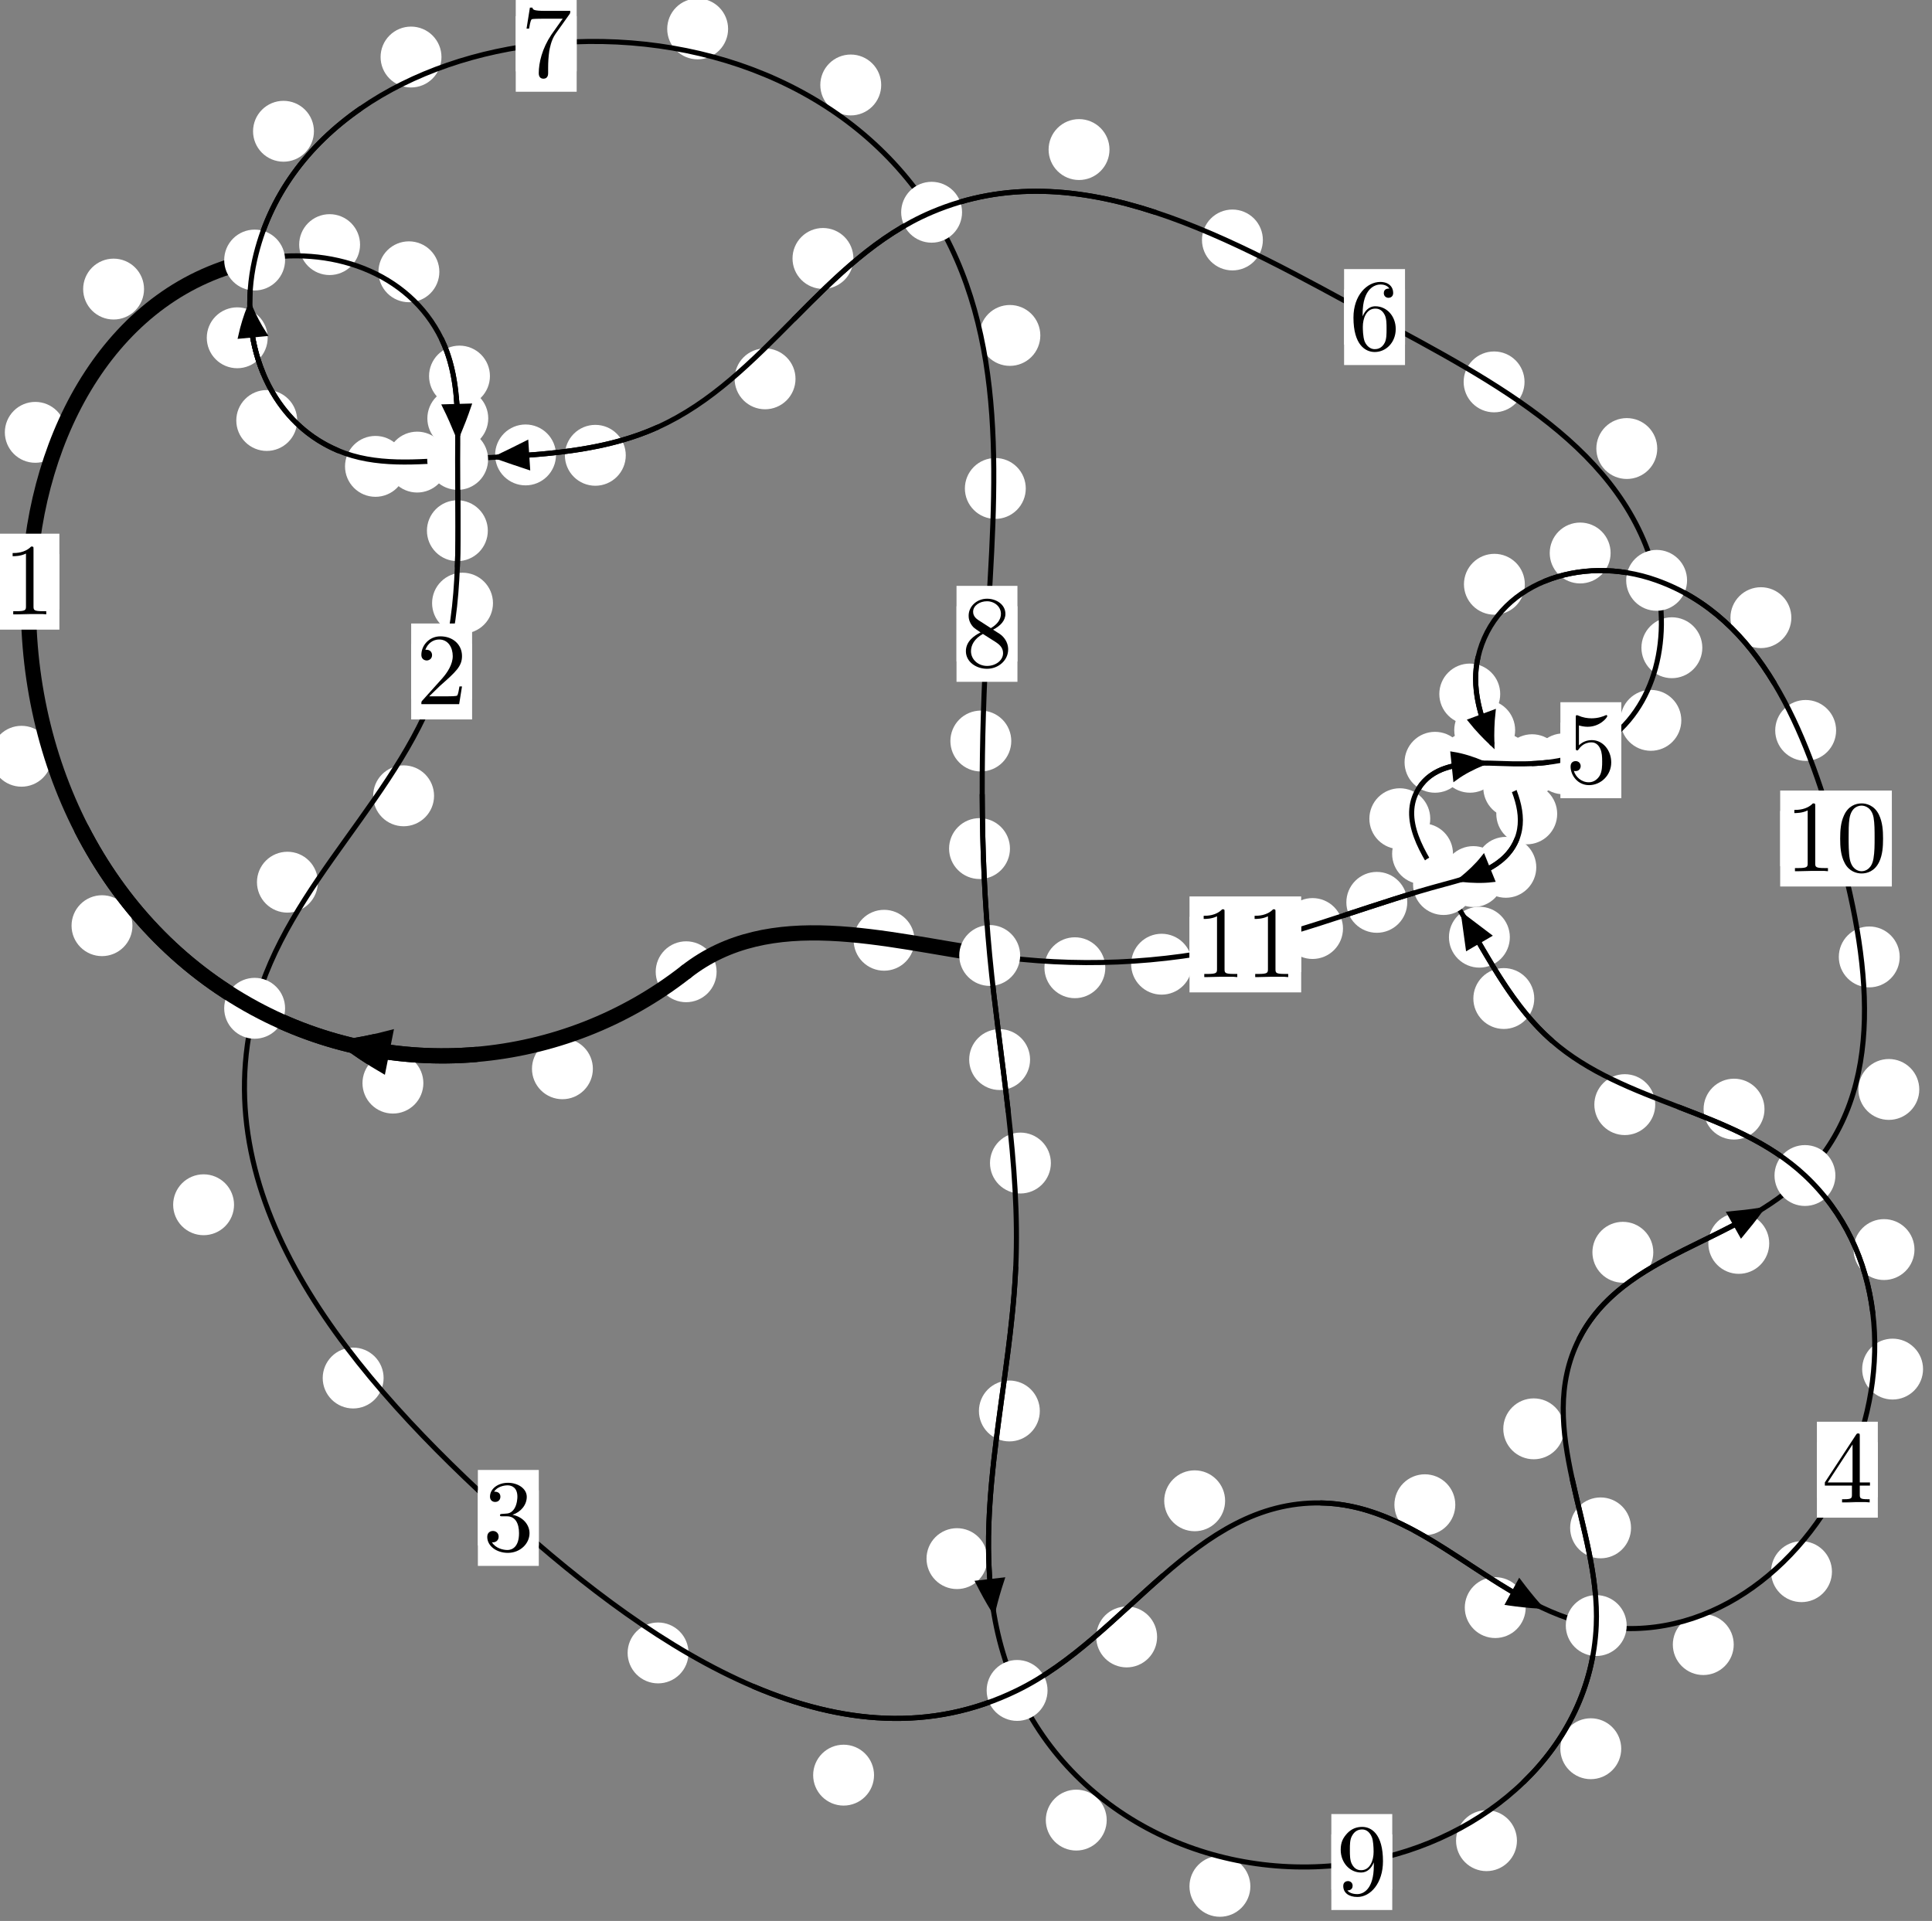 <?xml version="1.0"?>
<!-- Created by MetaPost 1.999 on 2021.07.06:0008 -->
<svg version="1.1" xmlns="http://www.w3.org/2000/svg" xmlns:xlink="http://www.w3.org/1999/xlink" width="189.677" height="188.612" viewBox="0 0 189.677 188.612">
<rect x="0" y="0" width="189.677" height="188.612" fill="#808080" stroke="none"/>
<!-- Original BoundingBox: -25.878357 -89.199615 163.798218 99.412567 -->
  <defs>
    <g transform="scale(0.01,0.01)" id="GLYPHcmr10_48">
      <path style="fill-rule: evenodd;" d="M460 -320C460 -400,455 -480,420 -554C374 -650,292 -666,250 -666C190 -666,117 -640,76 -547C44 -478,39 -400,39 -320C39 -245,43 -155,84 -79C127 2,200 22,249 22C303 22,379 1,423 -94C455 -163,460 -241,460 -320M249 -0C210 -0,151 -25,133 -121C122 -181,122 -273,122 -332C122 -396,122 -462,130 -516C149 -635,224 -644,249 -644C282 -644,348 -626,367 -527C377 -471,377 -395,377 -332C377 -257,377 -189,366 -125C351 -30,294 -0,249 -0"></path>
    </g>
    <g transform="scale(0.01,0.01)" id="GLYPHcmr10_49">
      <path style="fill-rule: evenodd;" d="M294 -640C294 -664,294 -666,271 -666C209 -602,121 -602,89 -602L89 -571C109 -571,168 -571,220 -597L220 -79C220 -43,217 -31,127 -31L95 -31L95 -0L257 -0L130 -3L217 -3L257 -3L297 -3L384 -3L419 -0L419 -31L387 -31C297 -31,294 -42,294 -79"></path>
    </g>
    <g transform="scale(0.01,0.01)" id="GLYPHcmr10_50">
      <path style="fill-rule: evenodd;" d="M127 -77L233 -180C389 -318,449 -372,449 -472C449 -586,359 -666,237 -666C124 -666,50 -574,50 -485C50 -429,100 -429,103 -429C120 -429,155 -441,155 -482C155 -508,137 -534,102 -534C94 -534,92 -534,89 -533C112 -598,166 -635,224 -635C315 -635,358 -554,358 -472C358 -392,308 -313,253 -251L61 -37C50 -26,50 -24,50 -0L421 -0L449 -174L424 -174C419 -144,412 -100,402 -85C395 -77,329 -77,307 -77"></path>
    </g>
    <g transform="scale(0.01,0.01)" id="GLYPHcmr10_51">
      <path style="fill-rule: evenodd;" d="M290 -352C372 -379,430 -449,430 -528C430 -610,342 -666,246 -666C145 -666,69 -606,69 -530C69 -497,91 -478,120 -478C151 -478,171 -500,171 -529C171 -579,124 -579,109 -579C140 -628,206 -641,242 -641C283 -641,338 -619,338 -529C338 -517,336 -459,310 -415C280 -367,246 -364,221 -363C213 -362,189 -360,182 -360C174 -359,167 -358,167 -348C167 -337,174 -337,191 -337L235 -337C317 -337,354 -269,354 -171C354 -35,285 -6,241 -6C198 -6,123 -23,88 -82C123 -77,154 -99,154 -137C154 -173,127 -193,98 -193C74 -193,42 -179,42 -135C42 -44,135 22,244 22C366 22,457 -69,457 -171C457 -253,394 -331,290 -352"></path>
    </g>
    <g transform="scale(0.01,0.01)" id="GLYPHcmr10_52">
      <path style="fill-rule: evenodd;" d="M294 -165L294 -78C294 -42,292 -31,218 -31L197 -31L197 -0L332 -0L238 -3L290 -3L332 -3L374 -3L427 -3L468 -0L468 -31L447 -31C373 -31,371 -42,371 -78L371 -165L471 -165L471 -196L371 -196L371 -651C371 -671,371 -677,355 -677C346 -677,343 -677,335 -665L28 -196L28 -165M300 -196L56 -196L300 -569"></path>
    </g>
    <g transform="scale(0.01,0.01)" id="GLYPHcmr10_53">
      <path style="fill-rule: evenodd;" d="M449 -201C449 -320,367 -420,259 -420C211 -420,168 -404,132 -369L132 -564C152 -558,185 -551,217 -551C340 -551,410 -642,410 -655C410 -661,407 -666,400 -666C399 -666,397 -666,392 -663C372 -654,323 -634,256 -634C216 -634,170 -641,123 -662C115 -665,113 -665,111 -665C101 -665,101 -657,101 -641L101 -345C101 -327,101 -319,115 -319C122 -319,124 -322,128 -328C139 -344,176 -398,257 -398C309 -398,334 -352,342 -334C358 -297,360 -258,360 -208C360 -173,360 -113,336 -71C312 -32,275 -6,229 -6C156 -6,99 -59,82 -118C85 -117,88 -116,99 -116C132 -116,149 -141,149 -165C149 -189,132 -214,99 -214C85 -214,50 -207,50 -161C50 -75,119 22,231 22C347 22,449 -74,449 -201"></path>
    </g>
    <g transform="scale(0.01,0.01)" id="GLYPHcmr10_54">
      <path style="fill-rule: evenodd;" d="M132 -328L132 -352C132 -605,256 -641,307 -641C331 -641,373 -635,395 -601C380 -601,340 -601,340 -556C340 -525,364 -510,386 -510C402 -510,432 -519,432 -558C432 -618,388 -666,305 -666C177 -666,42 -537,42 -316C42 -49,158 22,251 22C362 22,457 -72,457 -204C457 -331,368 -427,257 -427C189 -427,152 -376,132 -328M251 -6C188 -6,158 -66,152 -81C134 -128,134 -208,134 -226C134 -304,166 -404,256 -404C272 -404,318 -404,349 -342C367 -305,367 -254,367 -205C367 -157,367 -107,350 -71C320 -11,274 -6,251 -6"></path>
    </g>
    <g transform="scale(0.01,0.01)" id="GLYPHcmr10_55">
      <path style="fill-rule: evenodd;" d="M476 -609C485 -621,485 -623,485 -644L242 -644C120 -644,118 -657,114 -676L89 -676L56 -470L81 -470C84 -486,93 -549,106 -561C113 -567,191 -567,204 -567L411 -567C400 -551,321 -442,299 -409C209 -274,176 -135,176 -33C176 -23,176 22,222 22C268 22,268 -23,268 -33L268 -84C268 -139,271 -194,279 -248C283 -271,297 -357,341 -419"></path>
    </g>
    <g transform="scale(0.01,0.01)" id="GLYPHcmr10_56">
      <path style="fill-rule: evenodd;" d="M163 -457C117 -487,113 -521,113 -538C113 -599,178 -641,249 -641C322 -641,386 -589,386 -517C386 -460,347 -412,287 -377M309 -362C381 -399,430 -451,430 -517C430 -609,341 -666,250 -666C150 -666,69 -592,69 -499C69 -481,71 -436,113 -389C124 -377,161 -352,186 -335C128 -306,42 -250,42 -151C42 -45,144 22,249 22C362 22,457 -61,457 -168C457 -204,446 -249,408 -291C389 -312,373 -322,309 -362M209 -320L332 -242C360 -223,407 -193,407 -132C407 -58,332 -6,250 -6C164 -6,92 -68,92 -151C92 -209,124 -273,209 -320"></path>
    </g>
    <g transform="scale(0.01,0.01)" id="GLYPHcmr10_57">
      <path style="fill-rule: evenodd;" d="M367 -318L367 -286C367 -52,263 -6,205 -6C188 -6,134 -8,107 -42C151 -42,159 -71,159 -88C159 -119,135 -134,113 -134C97 -134,67 -125,67 -86C67 -19,121 22,206 22C335 22,457 -114,457 -329C457 -598,342 -666,253 -666C198 -666,149 -648,106 -603C65 -558,42 -516,42 -441C42 -316,130 -218,242 -218C303 -218,344 -260,367 -318M243 -241C227 -241,181 -241,150 -304C132 -341,132 -391,132 -440C132 -494,132 -541,153 -578C180 -628,218 -641,253 -641C299 -641,332 -607,349 -562C361 -530,365 -467,365 -421C365 -338,331 -241,243 -241"></path>
    </g>
  </defs>
  <path d="M58.206 104.939C58.206 104.146,57.891 103.386,57.33 102.825C56.77 102.265,56.01 101.95,55.217 101.95C54.424 101.95,53.664 102.265,53.104 102.825C52.543 103.386,52.228 104.146,52.228 104.939C52.228 105.731,52.543 106.491,53.104 107.052C53.664 107.612,54.424 107.927,55.217 107.927C56.01 107.927,56.77 107.612,57.33 107.052C57.891 106.491,58.206 105.731,58.206 104.939Z" style="fill: rgb(100%,100%,100%);stroke: none;"></path>
  <path d="M70.353 95.413C70.353 94.62,70.038 93.86,69.477 93.3C68.917 92.739,68.156 92.424,67.364 92.424C66.571 92.424,65.811 92.739,65.25 93.3C64.69 93.86,64.375 94.62,64.375 95.413C64.375 96.206,64.69 96.966,65.25 97.526C65.811 98.087,66.571 98.402,67.364 98.402C68.156 98.402,68.917 98.087,69.477 97.526C70.038 96.966,70.353 96.206,70.353 95.413Z" style="fill: rgb(100%,100%,100%);stroke: none;"></path>
  <path d="M13.003 90.889C13.003 90.096,12.688 89.336,12.127 88.776C11.567 88.215,10.807 87.9,10.014 87.9C9.221 87.9,8.461 88.215,7.901 88.776C7.34 89.336,7.025 90.096,7.025 90.889C7.025 91.682,7.34 92.442,7.901 93.002C8.461 93.563,9.221 93.878,10.014 93.878C10.807 93.878,11.567 93.563,12.127 93.002C12.688 92.442,13.003 91.682,13.003 90.889Z" style="fill: rgb(100%,100%,100%);stroke: none;"></path>
  <path d="M41.564 106.348C41.564 105.555,41.249 104.795,40.689 104.234C40.128 103.674,39.368 103.359,38.576 103.359C37.783 103.359,37.023 103.674,36.462 104.234C35.902 104.795,35.587 105.555,35.587 106.348C35.587 107.14,35.902 107.9,36.462 108.461C37.023 109.021,37.783 109.336,38.576 109.336C39.368 109.336,40.128 109.021,40.689 108.461C41.249 107.9,41.564 107.14,41.564 106.348Z" style="fill: rgb(100%,100%,100%);stroke: none;"></path>
  <path d="M6.454 42.449C6.454 41.657,6.139 40.897,5.578 40.336C5.018 39.776,4.258 39.461,3.465 39.461C2.672 39.461,1.912 39.776,1.352 40.336C0.791 40.897,0.476 41.657,0.476 42.449C0.476 43.242,0.791 44.002,1.352 44.563C1.912 45.123,2.672 45.438,3.465 45.438C4.258 45.438,5.018 45.123,5.578 44.563C6.139 44.002,6.454 43.242,6.454 42.449Z" style="fill: rgb(100%,100%,100%);stroke: none;"></path>
  <path d="M5.099 74.254C5.099 73.461,4.784 72.701,4.224 72.14C3.663 71.58,2.903 71.265,2.11 71.265C1.318 71.265,0.558 71.58,-0.003 72.14C-0.563 72.701,-0.878 73.461,-0.878 74.254C-0.878 75.046,-0.563 75.806,-0.003 76.367C0.558 76.927,1.318 77.242,2.11 77.242C2.903 77.242,3.663 76.927,4.224 76.367C4.784 75.806,5.099 75.046,5.099 74.254Z" style="fill: rgb(100%,100%,100%);stroke: none;"></path>
  <path d="M35.349 24.018C35.349 23.225,35.034 22.465,34.474 21.904C33.913 21.344,33.153 21.029,32.36 21.029C31.568 21.029,30.808 21.344,30.247 21.904C29.687 22.465,29.372 23.225,29.372 24.018C29.372 24.81,29.687 25.57,30.247 26.131C30.808 26.691,31.568 27.006,32.36 27.006C33.153 27.006,33.913 26.691,34.474 26.131C35.034 25.57,35.349 24.81,35.349 24.018Z" style="fill: rgb(100%,100%,100%);stroke: none;"></path>
  <path d="M14.141 28.383C14.141 27.591,13.827 26.831,13.266 26.27C12.706 25.71,11.945 25.395,11.153 25.395C10.36 25.395,9.6 25.71,9.039 26.27C8.479 26.831,8.164 27.591,8.164 28.383C8.164 29.176,8.479 29.936,9.039 30.497C9.6 31.057,10.36 31.372,11.153 31.372C11.945 31.372,12.706 31.057,13.266 30.497C13.827 29.936,14.141 29.176,14.141 28.383Z" style="fill: rgb(100%,100%,100%);stroke: none;"></path>
  <path d="M48.1 36.924C48.1 36.132,47.785 35.372,47.225 34.811C46.664 34.251,45.904 33.936,45.112 33.936C44.319 33.936,43.559 34.251,42.998 34.811C42.438 35.372,42.123 36.132,42.123 36.924C42.123 37.717,42.438 38.477,42.998 39.038C43.559 39.598,44.319 39.913,45.112 39.913C45.904 39.913,46.664 39.598,47.225 39.038C47.785 38.477,48.1 37.717,48.1 36.924Z" style="fill: rgb(100%,100%,100%);stroke: none;"></path>
  <path d="M43.134 26.685C43.134 25.893,42.819 25.133,42.258 24.572C41.698 24.012,40.938 23.697,40.145 23.697C39.352 23.697,38.592 24.012,38.032 24.572C37.471 25.133,37.156 25.893,37.156 26.685C37.156 27.478,37.471 28.238,38.032 28.799C38.592 29.359,39.352 29.674,40.145 29.674C40.938 29.674,41.698 29.359,42.258 28.799C42.819 28.238,43.134 27.478,43.134 26.685Z" style="fill: rgb(100%,100%,100%);stroke: none;"></path>
  <path d="M47.892 52.107C47.892 51.315,47.577 50.555,47.017 49.994C46.456 49.434,45.696 49.119,44.904 49.119C44.111 49.119,43.351 49.434,42.79 49.994C42.23 50.555,41.915 51.315,41.915 52.107C41.915 52.9,42.23 53.66,42.79 54.221C43.351 54.781,44.111 55.096,44.904 55.096C45.696 55.096,46.456 54.781,47.017 54.221C47.577 53.66,47.892 52.9,47.892 52.107Z" style="fill: rgb(100%,100%,100%);stroke: none;"></path>
  <path d="M47.934 41.079C47.934 40.286,47.619 39.526,47.059 38.965C46.499 38.405,45.738 38.09,44.946 38.09C44.153 38.09,43.393 38.405,42.832 38.965C42.272 39.526,41.957 40.286,41.957 41.079C41.957 41.871,42.272 42.631,42.832 43.192C43.393 43.752,44.153 44.067,44.946 44.067C45.738 44.067,46.499 43.752,47.059 43.192C47.619 42.631,47.934 41.871,47.934 41.079Z" style="fill: rgb(100%,100%,100%);stroke: none;"></path>
  <path d="M42.614 78.138C42.614 77.345,42.299 76.585,41.739 76.025C41.178 75.464,40.418 75.149,39.625 75.149C38.833 75.149,38.072 75.464,37.512 76.025C36.951 76.585,36.637 77.345,36.637 78.138C36.637 78.931,36.951 79.691,37.512 80.251C38.072 80.812,38.833 81.127,39.625 81.127C40.418 81.127,41.178 80.812,41.739 80.251C42.299 79.691,42.614 78.931,42.614 78.138Z" style="fill: rgb(100%,100%,100%);stroke: none;"></path>
  <path d="M48.399 59.22C48.399 58.427,48.084 57.667,47.523 57.107C46.963 56.546,46.203 56.231,45.41 56.231C44.617 56.231,43.857 56.546,43.297 57.107C42.736 57.667,42.421 58.427,42.421 59.22C42.421 60.013,42.736 60.773,43.297 61.333C43.857 61.894,44.617 62.209,45.41 62.209C46.203 62.209,46.963 61.894,47.523 61.333C48.084 60.773,48.399 60.013,48.399 59.22Z" style="fill: rgb(100%,100%,100%);stroke: none;"></path>
  <path d="M22.977 118.29C22.977 117.498,22.662 116.738,22.102 116.177C21.541 115.617,20.781 115.302,19.988 115.302C19.196 115.302,18.436 115.617,17.875 116.177C17.315 116.738,17 117.498,17 118.29C17 119.083,17.315 119.843,17.875 120.404C18.436 120.964,19.196 121.279,19.988 121.279C20.781 121.279,21.541 120.964,22.102 120.404C22.662 119.843,22.977 119.083,22.977 118.29Z" style="fill: rgb(100%,100%,100%);stroke: none;"></path>
  <path d="M31.206 86.618C31.206 85.826,30.891 85.065,30.33 84.505C29.77 83.944,29.009 83.63,28.217 83.63C27.424 83.63,26.664 83.944,26.103 84.505C25.543 85.065,25.228 85.826,25.228 86.618C25.228 87.411,25.543 88.171,26.103 88.732C26.664 89.292,27.424 89.607,28.217 89.607C29.009 89.607,29.77 89.292,30.33 88.732C30.891 88.171,31.206 87.411,31.206 86.618Z" style="fill: rgb(100%,100%,100%);stroke: none;"></path>
  <path d="M67.596 162.295C67.596 161.502,67.281 160.742,66.72 160.181C66.16 159.621,65.4 159.306,64.607 159.306C63.814 159.306,63.054 159.621,62.494 160.181C61.933 160.742,61.618 161.502,61.618 162.295C61.618 163.087,61.933 163.848,62.494 164.408C63.054 164.968,63.814 165.283,64.607 165.283C65.4 165.283,66.16 164.968,66.72 164.408C67.281 163.848,67.596 163.087,67.596 162.295Z" style="fill: rgb(100%,100%,100%);stroke: none;"></path>
  <path d="M37.661 135.302C37.661 134.51,37.346 133.75,36.785 133.189C36.225 132.629,35.465 132.314,34.672 132.314C33.879 132.314,33.119 132.629,32.559 133.189C31.998 133.75,31.683 134.51,31.683 135.302C31.683 136.095,31.998 136.855,32.559 137.416C33.119 137.976,33.879 138.291,34.672 138.291C35.465 138.291,36.225 137.976,36.785 137.416C37.346 136.855,37.661 136.095,37.661 135.302Z" style="fill: rgb(100%,100%,100%);stroke: none;"></path>
  <path d="M113.6 160.725C113.6 159.932,113.285 159.172,112.725 158.611C112.164 158.051,111.404 157.736,110.612 157.736C109.819 157.736,109.059 158.051,108.498 158.611C107.938 159.172,107.623 159.932,107.623 160.725C107.623 161.517,107.938 162.278,108.498 162.838C109.059 163.399,109.819 163.714,110.612 163.714C111.404 163.714,112.164 163.399,112.725 162.838C113.285 162.278,113.6 161.517,113.6 160.725Z" style="fill: rgb(100%,100%,100%);stroke: none;"></path>
  <path d="M85.81 174.294C85.81 173.501,85.495 172.741,84.935 172.181C84.374 171.62,83.614 171.305,82.822 171.305C82.029 171.305,81.269 171.62,80.708 172.181C80.148 172.741,79.833 173.501,79.833 174.294C79.833 175.087,80.148 175.847,80.708 176.407C81.269 176.968,82.029 177.283,82.822 177.283C83.614 177.283,84.374 176.968,84.935 176.407C85.495 175.847,85.81 175.087,85.81 174.294Z" style="fill: rgb(100%,100%,100%);stroke: none;"></path>
  <path d="M142.876 147.743C142.876 146.951,142.561 146.191,142 145.63C141.44 145.07,140.68 144.755,139.887 144.755C139.094 144.755,138.334 145.07,137.774 145.63C137.213 146.191,136.898 146.951,136.898 147.743C136.898 148.536,137.213 149.296,137.774 149.857C138.334 150.417,139.094 150.732,139.887 150.732C140.68 150.732,141.44 150.417,142 149.857C142.561 149.296,142.876 148.536,142.876 147.743Z" style="fill: rgb(100%,100%,100%);stroke: none;"></path>
  <path d="M120.277 147.356C120.277 146.563,119.962 145.803,119.401 145.243C118.841 144.682,118.081 144.367,117.288 144.367C116.495 144.367,115.735 144.682,115.175 145.243C114.614 145.803,114.299 146.563,114.299 147.356C114.299 148.149,114.614 148.909,115.175 149.469C115.735 150.03,116.495 150.345,117.288 150.345C118.081 150.345,118.841 150.03,119.401 149.469C119.962 148.909,120.277 148.149,120.277 147.356Z" style="fill: rgb(100%,100%,100%);stroke: none;"></path>
  <path d="M170.211 161.475C170.211 160.683,169.896 159.923,169.335 159.362C168.775 158.802,168.015 158.487,167.222 158.487C166.429 158.487,165.669 158.802,165.109 159.362C164.548 159.923,164.233 160.683,164.233 161.475C164.233 162.268,164.548 163.028,165.109 163.589C165.669 164.149,166.429 164.464,167.222 164.464C168.015 164.464,168.775 164.149,169.335 163.589C169.896 163.028,170.211 162.268,170.211 161.475Z" style="fill: rgb(100%,100%,100%);stroke: none;"></path>
  <path d="M149.786 157.844C149.786 157.051,149.471 156.291,148.91 155.73C148.35 155.17,147.59 154.855,146.797 154.855C146.004 154.855,145.244 155.17,144.684 155.73C144.123 156.291,143.808 157.051,143.808 157.844C143.808 158.636,144.123 159.396,144.684 159.957C145.244 160.517,146.004 160.832,146.797 160.832C147.59 160.832,148.35 160.517,148.91 159.957C149.471 159.396,149.786 158.636,149.786 157.844Z" style="fill: rgb(100%,100%,100%);stroke: none;"></path>
  <path d="M188.798 134.425C188.798 133.632,188.483 132.872,187.923 132.312C187.362 131.751,186.602 131.436,185.809 131.436C185.017 131.436,184.257 131.751,183.696 132.312C183.136 132.872,182.821 133.632,182.821 134.425C182.821 135.218,183.136 135.978,183.696 136.538C184.257 137.099,185.017 137.414,185.809 137.414C186.602 137.414,187.362 137.099,187.923 136.538C188.483 135.978,188.798 135.218,188.798 134.425Z" style="fill: rgb(100%,100%,100%);stroke: none;"></path>
  <path d="M179.854 154.316C179.854 153.523,179.539 152.763,178.979 152.203C178.419 151.642,177.658 151.327,176.866 151.327C176.073 151.327,175.313 151.642,174.752 152.203C174.192 152.763,173.877 153.523,173.877 154.316C173.877 155.109,174.192 155.869,174.752 156.429C175.313 156.99,176.073 157.305,176.866 157.305C177.658 157.305,178.419 156.99,178.979 156.429C179.539 155.869,179.854 155.109,179.854 154.316Z" style="fill: rgb(100%,100%,100%);stroke: none;"></path>
  <path d="M173.231 108.9C173.231 108.108,172.916 107.347,172.355 106.787C171.795 106.227,171.035 105.912,170.242 105.912C169.449 105.912,168.689 106.227,168.129 106.787C167.568 107.347,167.253 108.108,167.253 108.9C167.253 109.693,167.568 110.453,168.129 111.014C168.689 111.574,169.449 111.889,170.242 111.889C171.035 111.889,171.795 111.574,172.355 111.014C172.916 110.453,173.231 109.693,173.231 108.9Z" style="fill: rgb(100%,100%,100%);stroke: none;"></path>
  <path d="M187.956 122.69C187.956 121.897,187.641 121.137,187.08 120.577C186.52 120.016,185.76 119.701,184.967 119.701C184.174 119.701,183.414 120.016,182.854 120.577C182.293 121.137,181.978 121.897,181.978 122.69C181.978 123.483,182.293 124.243,182.854 124.803C183.414 125.364,184.174 125.679,184.967 125.679C185.76 125.679,186.52 125.364,187.08 124.803C187.641 124.243,187.956 123.483,187.956 122.69Z" style="fill: rgb(100%,100%,100%);stroke: none;"></path>
  <path d="M150.627 98.041C150.627 97.249,150.312 96.488,149.751 95.928C149.191 95.367,148.431 95.053,147.638 95.053C146.845 95.053,146.085 95.367,145.525 95.928C144.964 96.488,144.649 97.249,144.649 98.041C144.649 98.834,144.964 99.594,145.525 100.155C146.085 100.715,146.845 101.03,147.638 101.03C148.431 101.03,149.191 100.715,149.751 100.155C150.312 99.594,150.627 98.834,150.627 98.041Z" style="fill: rgb(100%,100%,100%);stroke: none;"></path>
  <path d="M162.505 108.459C162.505 107.666,162.19 106.906,161.629 106.346C161.069 105.785,160.309 105.47,159.516 105.47C158.723 105.47,157.963 105.785,157.403 106.346C156.842 106.906,156.527 107.666,156.527 108.459C156.527 109.252,156.842 110.012,157.403 110.572C157.963 111.133,158.723 111.448,159.516 111.448C160.309 111.448,161.069 111.133,161.629 110.572C162.19 110.012,162.505 109.252,162.505 108.459Z" style="fill: rgb(100%,100%,100%);stroke: none;"></path>
  <path d="M142.651 83.831C142.651 83.039,142.336 82.279,141.776 81.718C141.215 81.158,140.455 80.843,139.662 80.843C138.87 80.843,138.109 81.158,137.549 81.718C136.989 82.279,136.674 83.039,136.674 83.831C136.674 84.624,136.989 85.384,137.549 85.945C138.109 86.505,138.87 86.82,139.662 86.82C140.455 86.82,141.215 86.505,141.776 85.945C142.336 85.384,142.651 84.624,142.651 83.831Z" style="fill: rgb(100%,100%,100%);stroke: none;"></path>
  <path d="M148.231 92.019C148.231 91.226,147.916 90.466,147.355 89.905C146.795 89.345,146.035 89.03,145.242 89.03C144.449 89.03,143.689 89.345,143.129 89.905C142.568 90.466,142.253 91.226,142.253 92.019C142.253 92.811,142.568 93.571,143.129 94.132C143.689 94.692,144.449 95.007,145.242 95.007C146.035 95.007,146.795 94.692,147.355 94.132C147.916 93.571,148.231 92.811,148.231 92.019Z" style="fill: rgb(100%,100%,100%);stroke: none;"></path>
  <path d="M143.873 74.845C143.873 74.052,143.558 73.292,142.997 72.732C142.437 72.171,141.677 71.856,140.884 71.856C140.091 71.856,139.331 72.171,138.771 72.732C138.21 73.292,137.895 74.052,137.895 74.845C137.895 75.638,138.21 76.398,138.771 76.958C139.331 77.519,140.091 77.834,140.884 77.834C141.677 77.834,142.437 77.519,142.997 76.958C143.558 76.398,143.873 75.638,143.873 74.845Z" style="fill: rgb(100%,100%,100%);stroke: none;"></path>
  <path d="M140.417 80.386C140.417 79.593,140.102 78.833,139.542 78.272C138.981 77.712,138.221 77.397,137.428 77.397C136.636 77.397,135.876 77.712,135.315 78.272C134.755 78.833,134.44 79.593,134.44 80.386C134.44 81.178,134.755 81.938,135.315 82.499C135.876 83.059,136.636 83.374,137.428 83.374C138.221 83.374,138.981 83.059,139.542 82.499C140.102 81.938,140.417 81.178,140.417 80.386Z" style="fill: rgb(100%,100%,100%);stroke: none;"></path>
  <path d="M153.405 75.082C153.405 74.29,153.09 73.53,152.53 72.969C151.969 72.409,151.209 72.094,150.417 72.094C149.624 72.094,148.864 72.409,148.303 72.969C147.743 73.53,147.428 74.29,147.428 75.082C147.428 75.875,147.743 76.635,148.303 77.196C148.864 77.756,149.624 78.071,150.417 78.071C151.209 78.071,151.969 77.756,152.53 77.196C153.09 76.635,153.405 75.875,153.405 75.082Z" style="fill: rgb(100%,100%,100%);stroke: none;"></path>
  <path d="M147.306 74.843C147.306 74.05,146.991 73.29,146.431 72.729C145.87 72.169,145.11 71.854,144.318 71.854C143.525 71.854,142.765 72.169,142.204 72.729C141.644 73.29,141.329 74.05,141.329 74.843C141.329 75.635,141.644 76.396,142.204 76.956C142.765 77.517,143.525 77.832,144.318 77.832C145.11 77.832,145.87 77.517,146.431 76.956C146.991 76.396,147.306 75.635,147.306 74.843Z" style="fill: rgb(100%,100%,100%);stroke: none;"></path>
  <path d="M165.065 70.729C165.065 69.936,164.75 69.176,164.189 68.615C163.629 68.055,162.869 67.74,162.076 67.74C161.283 67.74,160.523 68.055,159.963 68.615C159.402 69.176,159.087 69.936,159.087 70.729C159.087 71.521,159.402 72.282,159.963 72.842C160.523 73.403,161.283 73.717,162.076 73.717C162.869 73.717,163.629 73.403,164.189 72.842C164.75 72.282,165.065 71.521,165.065 70.729Z" style="fill: rgb(100%,100%,100%);stroke: none;"></path>
  <path d="M156.481 74.998C156.481 74.205,156.166 73.445,155.606 72.884C155.045 72.324,154.285 72.009,153.493 72.009C152.7 72.009,151.94 72.324,151.379 72.884C150.819 73.445,150.504 74.205,150.504 74.998C150.504 75.79,150.819 76.551,151.379 77.111C151.94 77.672,152.7 77.986,153.493 77.986C154.285 77.986,155.045 77.672,155.606 77.111C156.166 76.551,156.481 75.79,156.481 74.998Z" style="fill: rgb(100%,100%,100%);stroke: none;"></path>
  <path d="M162.701 44.039C162.701 43.247,162.386 42.487,161.826 41.926C161.265 41.366,160.505 41.051,159.713 41.051C158.92 41.051,158.16 41.366,157.599 41.926C157.039 42.487,156.724 43.247,156.724 44.039C156.724 44.832,157.039 45.592,157.599 46.153C158.16 46.713,158.92 47.028,159.713 47.028C160.505 47.028,161.265 46.713,161.826 46.153C162.386 45.592,162.701 44.832,162.701 44.039Z" style="fill: rgb(100%,100%,100%);stroke: none;"></path>
  <path d="M167.127 63.598C167.127 62.805,166.812 62.045,166.252 61.485C165.691 60.924,164.931 60.609,164.138 60.609C163.346 60.609,162.586 60.924,162.025 61.485C161.465 62.045,161.15 62.805,161.15 63.598C161.15 64.391,161.465 65.151,162.025 65.711C162.586 66.272,163.346 66.587,164.138 66.587C164.931 66.587,165.691 66.272,166.252 65.711C166.812 65.151,167.127 64.391,167.127 63.598Z" style="fill: rgb(100%,100%,100%);stroke: none;"></path>
  <path d="M123.984 23.563C123.984 22.77,123.669 22.01,123.109 21.449C122.548 20.889,121.788 20.574,120.995 20.574C120.203 20.574,119.442 20.889,118.882 21.449C118.321 22.01,118.006 22.77,118.006 23.563C118.006 24.355,118.321 25.115,118.882 25.676C119.442 26.236,120.203 26.551,120.995 26.551C121.788 26.551,122.548 26.236,123.109 25.676C123.669 25.115,123.984 24.355,123.984 23.563Z" style="fill: rgb(100%,100%,100%);stroke: none;"></path>
  <path d="M149.673 37.497C149.673 36.704,149.358 35.944,148.798 35.383C148.237 34.823,147.477 34.508,146.684 34.508C145.892 34.508,145.131 34.823,144.571 35.383C144.01 35.944,143.696 36.704,143.696 37.497C143.696 38.289,144.01 39.049,144.571 39.61C145.131 40.17,145.892 40.485,146.684 40.485C147.477 40.485,148.237 40.17,148.798 39.61C149.358 39.049,149.673 38.289,149.673 37.497Z" style="fill: rgb(100%,100%,100%);stroke: none;"></path>
  <path d="M83.784 25.375C83.784 24.583,83.469 23.822,82.909 23.262C82.348 22.702,81.588 22.387,80.795 22.387C80.003 22.387,79.242 22.702,78.682 23.262C78.121 23.822,77.807 24.583,77.807 25.375C77.807 26.168,78.121 26.928,78.682 27.489C79.242 28.049,80.003 28.364,80.795 28.364C81.588 28.364,82.348 28.049,82.909 27.489C83.469 26.928,83.784 26.168,83.784 25.375Z" style="fill: rgb(100%,100%,100%);stroke: none;"></path>
  <path d="M108.926 14.685C108.926 13.892,108.611 13.132,108.05 12.572C107.49 12.011,106.73 11.696,105.937 11.696C105.144 11.696,104.384 12.011,103.824 12.572C103.263 13.132,102.948 13.892,102.948 14.685C102.948 15.478,103.263 16.238,103.824 16.798C104.384 17.359,105.144 17.674,105.937 17.674C106.73 17.674,107.49 17.359,108.05 16.798C108.611 16.238,108.926 15.478,108.926 14.685Z" style="fill: rgb(100%,100%,100%);stroke: none;"></path>
  <path d="M61.436 44.705C61.436 43.912,61.121 43.152,60.56 42.592C60 42.031,59.24 41.716,58.447 41.716C57.654 41.716,56.894 42.031,56.334 42.592C55.773 43.152,55.458 43.912,55.458 44.705C55.458 45.498,55.773 46.258,56.334 46.818C56.894 47.379,57.654 47.694,58.447 47.694C59.24 47.694,60 47.379,60.56 46.818C61.121 46.258,61.436 45.498,61.436 44.705Z" style="fill: rgb(100%,100%,100%);stroke: none;"></path>
  <path d="M78.1 37.197C78.1 36.404,77.785 35.644,77.225 35.083C76.664 34.523,75.904 34.208,75.112 34.208C74.319 34.208,73.559 34.523,72.998 35.083C72.438 35.644,72.123 36.404,72.123 37.197C72.123 37.989,72.438 38.749,72.998 39.31C73.559 39.87,74.319 40.185,75.112 40.185C75.904 40.185,76.664 39.87,77.225 39.31C77.785 38.749,78.1 37.989,78.1 37.197Z" style="fill: rgb(100%,100%,100%);stroke: none;"></path>
  <path d="M43.944 45.371C43.944 44.578,43.629 43.818,43.069 43.257C42.508 42.697,41.748 42.382,40.956 42.382C40.163 42.382,39.403 42.697,38.842 43.257C38.282 43.818,37.967 44.578,37.967 45.371C37.967 46.163,38.282 46.923,38.842 47.484C39.403 48.044,40.163 48.359,40.956 48.359C41.748 48.359,42.508 48.044,43.069 47.484C43.629 46.923,43.944 46.163,43.944 45.371Z" style="fill: rgb(100%,100%,100%);stroke: none;"></path>
  <path d="M54.586 44.668C54.586 43.875,54.271 43.115,53.711 42.554C53.15 41.994,52.39 41.679,51.598 41.679C50.805 41.679,50.045 41.994,49.484 42.554C48.924 43.115,48.609 43.875,48.609 44.668C48.609 45.46,48.924 46.22,49.484 46.781C50.045 47.341,50.805 47.656,51.598 47.656C52.39 47.656,53.15 47.341,53.711 46.781C54.271 46.22,54.586 45.46,54.586 44.668Z" style="fill: rgb(100%,100%,100%);stroke: none;"></path>
  <path d="M29.177 41.286C29.177 40.493,28.862 39.733,28.301 39.173C27.741 38.612,26.981 38.297,26.188 38.297C25.395 38.297,24.635 38.612,24.075 39.173C23.514 39.733,23.199 40.493,23.199 41.286C23.199 42.079,23.514 42.839,24.075 43.399C24.635 43.96,25.395 44.275,26.188 44.275C26.981 44.275,27.741 43.96,28.301 43.399C28.862 42.839,29.177 42.079,29.177 41.286Z" style="fill: rgb(100%,100%,100%);stroke: none;"></path>
  <path d="M39.851 45.791C39.851 44.998,39.536 44.238,38.975 43.678C38.415 43.117,37.655 42.802,36.862 42.802C36.069 42.802,35.309 43.117,34.749 43.678C34.188 44.238,33.873 44.998,33.873 45.791C33.873 46.584,34.188 47.344,34.749 47.904C35.309 48.465,36.069 48.78,36.862 48.78C37.655 48.78,38.415 48.465,38.975 47.904C39.536 47.344,39.851 46.584,39.851 45.791Z" style="fill: rgb(100%,100%,100%);stroke: none;"></path>
  <path d="M30.821 12.888C30.821 12.096,30.506 11.335,29.946 10.775C29.385 10.214,28.625 9.9,27.832 9.9C27.04 9.9,26.28 10.214,25.719 10.775C25.159 11.335,24.844 12.096,24.844 12.888C24.844 13.681,25.159 14.441,25.719 15.002C26.28 15.562,27.04 15.877,27.832 15.877C28.625 15.877,29.385 15.562,29.946 15.002C30.506 14.441,30.821 13.681,30.821 12.888Z" style="fill: rgb(100%,100%,100%);stroke: none;"></path>
  <path d="M26.279 33.166C26.279 32.373,25.964 31.613,25.403 31.053C24.843 30.492,24.083 30.177,23.29 30.177C22.497 30.177,21.737 30.492,21.177 31.053C20.616 31.613,20.301 32.373,20.301 33.166C20.301 33.959,20.616 34.719,21.177 35.279C21.737 35.84,22.497 36.155,23.29 36.155C24.083 36.155,24.843 35.84,25.403 35.279C25.964 34.719,26.279 33.959,26.279 33.166Z" style="fill: rgb(100%,100%,100%);stroke: none;"></path>
  <path d="M71.482 2.839C71.482 2.046,71.167 1.286,70.607 0.725C70.047 0.165,69.286 -0.15,68.494 -0.15C67.701 -0.15,66.941 0.165,66.38 0.725C65.82 1.286,65.505 2.046,65.505 2.839C65.505 3.631,65.82 4.392,66.38 4.952C66.941 5.512,67.701 5.827,68.494 5.827C69.286 5.827,70.047 5.512,70.607 4.952C71.167 4.392,71.482 3.631,71.482 2.839Z" style="fill: rgb(100%,100%,100%);stroke: none;"></path>
  <path d="M43.342 5.6C43.342 4.807,43.027 4.047,42.467 3.487C41.906 2.926,41.146 2.611,40.353 2.611C39.561 2.611,38.8 2.926,38.24 3.487C37.679 4.047,37.365 4.807,37.365 5.6C37.365 6.393,37.679 7.153,38.24 7.713C38.8 8.274,39.561 8.589,40.353 8.589C41.146 8.589,41.906 8.274,42.467 7.713C43.027 7.153,43.342 6.393,43.342 5.6Z" style="fill: rgb(100%,100%,100%);stroke: none;"></path>
  <path d="M102.135 32.934C102.135 32.142,101.82 31.382,101.259 30.821C100.699 30.261,99.939 29.946,99.146 29.946C98.353 29.946,97.593 30.261,97.033 30.821C96.472 31.382,96.157 32.142,96.157 32.934C96.157 33.727,96.472 34.487,97.033 35.048C97.593 35.608,98.353 35.923,99.146 35.923C99.939 35.923,100.699 35.608,101.259 35.048C101.82 34.487,102.135 33.727,102.135 32.934Z" style="fill: rgb(100%,100%,100%);stroke: none;"></path>
  <path d="M86.513 8.344C86.513 7.551,86.198 6.791,85.637 6.231C85.077 5.67,84.317 5.355,83.524 5.355C82.731 5.355,81.971 5.67,81.411 6.231C80.85 6.791,80.535 7.551,80.535 8.344C80.535 9.137,80.85 9.897,81.411 10.457C81.971 11.018,82.731 11.333,83.524 11.333C84.317 11.333,85.077 11.018,85.637 10.457C86.198 9.897,86.513 9.137,86.513 8.344Z" style="fill: rgb(100%,100%,100%);stroke: none;"></path>
  <path d="M99.283 72.758C99.283 71.966,98.969 71.206,98.408 70.645C97.848 70.085,97.087 69.77,96.295 69.77C95.502 69.77,94.742 70.085,94.181 70.645C93.621 71.206,93.306 71.966,93.306 72.758C93.306 73.551,93.621 74.311,94.181 74.872C94.742 75.432,95.502 75.747,96.295 75.747C97.087 75.747,97.848 75.432,98.408 74.872C98.969 74.311,99.283 73.551,99.283 72.758Z" style="fill: rgb(100%,100%,100%);stroke: none;"></path>
  <path d="M100.707 47.96C100.707 47.167,100.392 46.407,99.831 45.846C99.271 45.286,98.511 44.971,97.718 44.971C96.925 44.971,96.165 45.286,95.605 45.846C95.044 46.407,94.729 47.167,94.729 47.96C94.729 48.752,95.044 49.512,95.605 50.073C96.165 50.633,96.925 50.948,97.718 50.948C98.511 50.948,99.271 50.633,99.831 50.073C100.392 49.512,100.707 48.752,100.707 47.96Z" style="fill: rgb(100%,100%,100%);stroke: none;"></path>
  <path d="M101.129 104.035C101.129 103.242,100.814 102.482,100.253 101.922C99.693 101.361,98.933 101.046,98.14 101.046C97.347 101.046,96.587 101.361,96.027 101.922C95.466 102.482,95.151 103.242,95.151 104.035C95.151 104.828,95.466 105.588,96.027 106.148C96.587 106.709,97.347 107.024,98.14 107.024C98.933 107.024,99.693 106.709,100.253 106.148C100.814 105.588,101.129 104.828,101.129 104.035Z" style="fill: rgb(100%,100%,100%);stroke: none;"></path>
  <path d="M99.155 83.318C99.155 82.525,98.84 81.765,98.279 81.205C97.719 80.644,96.959 80.329,96.166 80.329C95.373 80.329,94.613 80.644,94.053 81.205C93.492 81.765,93.177 82.525,93.177 83.318C93.177 84.111,93.492 84.871,94.053 85.431C94.613 85.992,95.373 86.307,96.166 86.307C96.959 86.307,97.719 85.992,98.279 85.431C98.84 84.871,99.155 84.111,99.155 83.318Z" style="fill: rgb(100%,100%,100%);stroke: none;"></path>
  <path d="M102.085 138.538C102.085 137.745,101.77 136.985,101.21 136.424C100.65 135.864,99.889 135.549,99.097 135.549C98.304 135.549,97.544 135.864,96.983 136.424C96.423 136.985,96.108 137.745,96.108 138.538C96.108 139.33,96.423 140.091,96.983 140.651C97.544 141.212,98.304 141.526,99.097 141.526C99.889 141.526,100.65 141.212,101.21 140.651C101.77 140.091,102.085 139.33,102.085 138.538Z" style="fill: rgb(100%,100%,100%);stroke: none;"></path>
  <path d="M103.171 114.194C103.171 113.401,102.856 112.641,102.296 112.081C101.735 111.52,100.975 111.205,100.182 111.205C99.39 111.205,98.63 111.52,98.069 112.081C97.509 112.641,97.194 113.401,97.194 114.194C97.194 114.987,97.509 115.747,98.069 116.307C98.63 116.868,99.39 117.183,100.182 117.183C100.975 117.183,101.735 116.868,102.296 116.307C102.856 115.747,103.171 114.987,103.171 114.194Z" style="fill: rgb(100%,100%,100%);stroke: none;"></path>
  <path d="M108.652 178.708C108.652 177.915,108.337 177.155,107.776 176.595C107.216 176.034,106.456 175.719,105.663 175.719C104.87 175.719,104.11 176.034,103.55 176.595C102.989 177.155,102.674 177.915,102.674 178.708C102.674 179.501,102.989 180.261,103.55 180.821C104.11 181.382,104.87 181.697,105.663 181.697C106.456 181.697,107.216 181.382,107.776 180.821C108.337 180.261,108.652 179.501,108.652 178.708Z" style="fill: rgb(100%,100%,100%);stroke: none;"></path>
  <path d="M96.94 153.035C96.94 152.242,96.625 151.482,96.065 150.922C95.505 150.361,94.744 150.046,93.952 150.046C93.159 150.046,92.399 150.361,91.838 150.922C91.278 151.482,90.963 152.242,90.963 153.035C90.963 153.828,91.278 154.588,91.838 155.148C92.399 155.709,93.159 156.024,93.952 156.024C94.744 156.024,95.505 155.709,96.065 155.148C96.625 154.588,96.94 153.828,96.94 153.035Z" style="fill: rgb(100%,100%,100%);stroke: none;"></path>
  <path d="M148.928 180.728C148.928 179.935,148.613 179.175,148.052 178.615C147.492 178.054,146.732 177.739,145.939 177.739C145.146 177.739,144.386 178.054,143.826 178.615C143.265 179.175,142.95 179.935,142.95 180.728C142.95 181.521,143.265 182.281,143.826 182.841C144.386 183.402,145.146 183.717,145.939 183.717C146.732 183.717,147.492 183.402,148.052 182.841C148.613 182.281,148.928 181.521,148.928 180.728Z" style="fill: rgb(100%,100%,100%);stroke: none;"></path>
  <path d="M122.755 185.211C122.755 184.418,122.44 183.658,121.88 183.098C121.319 182.537,120.559 182.222,119.767 182.222C118.974 182.222,118.214 182.537,117.653 183.098C117.093 183.658,116.778 184.418,116.778 185.211C116.778 186.004,117.093 186.764,117.653 187.324C118.214 187.885,118.974 188.2,119.767 188.2C120.559 188.2,121.319 187.885,121.88 187.324C122.44 186.764,122.755 186.004,122.755 185.211Z" style="fill: rgb(100%,100%,100%);stroke: none;"></path>
  <path d="M160.128 150.016C160.128 149.223,159.813 148.463,159.253 147.902C158.692 147.342,157.932 147.027,157.139 147.027C156.347 147.027,155.587 147.342,155.026 147.902C154.466 148.463,154.151 149.223,154.151 150.016C154.151 150.808,154.466 151.568,155.026 152.129C155.587 152.689,156.347 153.004,157.139 153.004C157.932 153.004,158.692 152.689,159.253 152.129C159.813 151.568,160.128 150.808,160.128 150.016Z" style="fill: rgb(100%,100%,100%);stroke: none;"></path>
  <path d="M159.166 171.7C159.166 170.907,158.851 170.147,158.29 169.587C157.73 169.026,156.97 168.711,156.177 168.711C155.384 168.711,154.624 169.026,154.064 169.587C153.503 170.147,153.188 170.907,153.188 171.7C153.188 172.493,153.503 173.253,154.064 173.813C154.624 174.374,155.384 174.689,156.177 174.689C156.97 174.689,157.73 174.374,158.29 173.813C158.851 173.253,159.166 172.493,159.166 171.7Z" style="fill: rgb(100%,100%,100%);stroke: none;"></path>
  <path d="M162.315 122.955C162.315 122.162,162 121.402,161.44 120.842C160.879 120.281,160.119 119.966,159.326 119.966C158.534 119.966,157.773 120.281,157.213 120.842C156.652 121.402,156.338 122.162,156.338 122.955C156.338 123.748,156.652 124.508,157.213 125.068C157.773 125.629,158.534 125.944,159.326 125.944C160.119 125.944,160.879 125.629,161.44 125.068C162 124.508,162.315 123.748,162.315 122.955Z" style="fill: rgb(100%,100%,100%);stroke: none;"></path>
  <path d="M153.565 140.291C153.565 139.499,153.25 138.738,152.69 138.178C152.129 137.617,151.369 137.302,150.576 137.302C149.784 137.302,149.023 137.617,148.463 138.178C147.902 138.738,147.588 139.499,147.588 140.291C147.588 141.084,147.902 141.844,148.463 142.405C149.023 142.965,149.784 143.28,150.576 143.28C151.369 143.28,152.129 142.965,152.69 142.405C153.25 141.844,153.565 141.084,153.565 140.291Z" style="fill: rgb(100%,100%,100%);stroke: none;"></path>
  <path d="M188.428 106.969C188.428 106.176,188.113 105.416,187.553 104.855C186.992 104.295,186.232 103.98,185.439 103.98C184.647 103.98,183.887 104.295,183.326 104.855C182.766 105.416,182.451 106.176,182.451 106.969C182.451 107.761,182.766 108.521,183.326 109.082C183.887 109.642,184.647 109.957,185.439 109.957C186.232 109.957,186.992 109.642,187.553 109.082C188.113 108.521,188.428 107.761,188.428 106.969Z" style="fill: rgb(100%,100%,100%);stroke: none;"></path>
  <path d="M173.696 122.084C173.696 121.292,173.381 120.532,172.821 119.971C172.26 119.411,171.5 119.096,170.707 119.096C169.915 119.096,169.155 119.411,168.594 119.971C168.034 120.532,167.719 121.292,167.719 122.084C167.719 122.877,168.034 123.637,168.594 124.198C169.155 124.758,169.915 125.073,170.707 125.073C171.5 125.073,172.26 124.758,172.821 124.198C173.381 123.637,173.696 122.877,173.696 122.084Z" style="fill: rgb(100%,100%,100%);stroke: none;"></path>
  <path d="M180.263 71.718C180.263 70.925,179.948 70.165,179.387 69.605C178.827 69.044,178.067 68.729,177.274 68.729C176.481 68.729,175.721 69.044,175.161 69.605C174.6 70.165,174.285 70.925,174.285 71.718C174.285 72.511,174.6 73.271,175.161 73.831C175.721 74.392,176.481 74.707,177.274 74.707C178.067 74.707,178.827 74.392,179.387 73.831C179.948 73.271,180.263 72.511,180.263 71.718Z" style="fill: rgb(100%,100%,100%);stroke: none;"></path>
  <path d="M186.506 93.956C186.506 93.163,186.191 92.403,185.63 91.842C185.07 91.282,184.31 90.967,183.517 90.967C182.724 90.967,181.964 91.282,181.404 91.842C180.843 92.403,180.528 93.163,180.528 93.956C180.528 94.748,180.843 95.509,181.404 96.069C181.964 96.63,182.724 96.945,183.517 96.945C184.31 96.945,185.07 96.63,185.63 96.069C186.191 95.509,186.506 94.748,186.506 93.956Z" style="fill: rgb(100%,100%,100%);stroke: none;"></path>
  <path d="M158.124 54.297C158.124 53.504,157.809 52.744,157.249 52.183C156.688 51.623,155.928 51.308,155.135 51.308C154.343 51.308,153.582 51.623,153.022 52.183C152.462 52.744,152.147 53.504,152.147 54.297C152.147 55.089,152.462 55.85,153.022 56.41C153.582 56.97,154.343 57.285,155.135 57.285C155.928 57.285,156.688 56.97,157.249 56.41C157.809 55.85,158.124 55.089,158.124 54.297Z" style="fill: rgb(100%,100%,100%);stroke: none;"></path>
  <path d="M175.868 60.645C175.868 59.853,175.553 59.093,174.992 58.532C174.432 57.972,173.672 57.657,172.879 57.657C172.086 57.657,171.326 57.972,170.766 58.532C170.205 59.093,169.89 59.853,169.89 60.645C169.89 61.438,170.205 62.198,170.766 62.759C171.326 63.319,172.086 63.634,172.879 63.634C173.672 63.634,174.432 63.319,174.992 62.759C175.553 62.198,175.868 61.438,175.868 60.645Z" style="fill: rgb(100%,100%,100%);stroke: none;"></path>
  <path d="M147.285 68.143C147.285 67.35,146.97 66.59,146.41 66.03C145.849 65.469,145.089 65.154,144.296 65.154C143.504 65.154,142.743 65.469,142.183 66.03C141.622 66.59,141.307 67.35,141.307 68.143C141.307 68.936,141.622 69.696,142.183 70.256C142.743 70.817,143.504 71.132,144.296 71.132C145.089 71.132,145.849 70.817,146.41 70.256C146.97 69.696,147.285 68.936,147.285 68.143Z" style="fill: rgb(100%,100%,100%);stroke: none;"></path>
  <path d="M149.703 57.366C149.703 56.574,149.388 55.813,148.828 55.253C148.267 54.693,147.507 54.378,146.714 54.378C145.922 54.378,145.162 54.693,144.601 55.253C144.041 55.813,143.726 56.574,143.726 57.366C143.726 58.159,144.041 58.919,144.601 59.48C145.162 60.04,145.922 60.355,146.714 60.355C147.507 60.355,148.267 60.04,148.828 59.48C149.388 58.919,149.703 58.159,149.703 57.366Z" style="fill: rgb(100%,100%,100%);stroke: none;"></path>
  <path d="M151.604 77.337C151.604 76.544,151.289 75.784,150.728 75.223C150.168 74.663,149.408 74.348,148.615 74.348C147.822 74.348,147.062 74.663,146.502 75.223C145.941 75.784,145.626 76.544,145.626 77.337C145.626 78.129,145.941 78.889,146.502 79.45C147.062 80.01,147.822 80.325,148.615 80.325C149.408 80.325,150.168 80.01,150.728 79.45C151.289 78.889,151.604 78.129,151.604 77.337Z" style="fill: rgb(100%,100%,100%);stroke: none;"></path>
  <path d="M148.751 71.691C148.751 70.899,148.436 70.139,147.875 69.578C147.315 69.018,146.555 68.703,145.762 68.703C144.969 68.703,144.209 69.018,143.649 69.578C143.088 70.139,142.773 70.899,142.773 71.691C142.773 72.484,143.088 73.244,143.649 73.805C144.209 74.365,144.969 74.68,145.762 74.68C146.555 74.68,147.315 74.365,147.875 73.805C148.436 73.244,148.751 72.484,148.751 71.691Z" style="fill: rgb(100%,100%,100%);stroke: none;"></path>
  <path d="M150.826 85.158C150.826 84.366,150.511 83.606,149.95 83.045C149.39 82.485,148.63 82.17,147.837 82.17C147.044 82.17,146.284 82.485,145.724 83.045C145.163 83.606,144.848 84.366,144.848 85.158C144.848 85.951,145.163 86.711,145.724 87.272C146.284 87.832,147.044 88.147,147.837 88.147C148.63 88.147,149.39 87.832,149.95 87.272C150.511 86.711,150.826 85.951,150.826 85.158Z" style="fill: rgb(100%,100%,100%);stroke: none;"></path>
  <path d="M152.879 79.913C152.879 79.12,152.564 78.36,152.003 77.799C151.443 77.239,150.683 76.924,149.89 76.924C149.097 76.924,148.337 77.239,147.777 77.799C147.216 78.36,146.901 79.12,146.901 79.913C146.901 80.705,147.216 81.465,147.777 82.026C148.337 82.586,149.097 82.901,149.89 82.901C150.683 82.901,151.443 82.586,152.003 82.026C152.564 81.465,152.879 80.705,152.879 79.913Z" style="fill: rgb(100%,100%,100%);stroke: none;"></path>
  <path d="M138.159 88.598C138.159 87.805,137.844 87.045,137.283 86.485C136.723 85.924,135.963 85.609,135.17 85.609C134.377 85.609,133.617 85.924,133.057 86.485C132.496 87.045,132.181 87.805,132.181 88.598C132.181 89.391,132.496 90.151,133.057 90.711C133.617 91.272,134.377 91.587,135.17 91.587C135.963 91.587,136.723 91.272,137.283 90.711C137.844 90.151,138.159 89.391,138.159 88.598Z" style="fill: rgb(100%,100%,100%);stroke: none;"></path>
  <path d="M147.635 86.067C147.635 85.275,147.32 84.514,146.759 83.954C146.199 83.393,145.439 83.078,144.646 83.078C143.853 83.078,143.093 83.393,142.533 83.954C141.972 84.514,141.657 85.275,141.657 86.067C141.657 86.86,141.972 87.62,142.533 88.181C143.093 88.741,143.853 89.056,144.646 89.056C145.439 89.056,146.199 88.741,146.759 88.181C147.32 87.62,147.635 86.86,147.635 86.067Z" style="fill: rgb(100%,100%,100%);stroke: none;"></path>
  <path d="M117.031 94.672C117.031 93.879,116.716 93.119,116.155 92.558C115.595 91.998,114.835 91.683,114.042 91.683C113.249 91.683,112.489 91.998,111.929 92.558C111.368 93.119,111.053 93.879,111.053 94.672C111.053 95.464,111.368 96.224,111.929 96.785C112.489 97.345,113.249 97.66,114.042 97.66C114.835 97.66,115.595 97.345,116.155 96.785C116.716 96.224,117.031 95.464,117.031 94.672Z" style="fill: rgb(100%,100%,100%);stroke: none;"></path>
  <path d="M131.85 91.168C131.85 90.375,131.535 89.615,130.974 89.055C130.414 88.494,129.654 88.179,128.861 88.179C128.068 88.179,127.308 88.494,126.748 89.055C126.187 89.615,125.872 90.375,125.872 91.168C125.872 91.961,126.187 92.721,126.748 93.281C127.308 93.842,128.068 94.157,128.861 94.157C129.654 94.157,130.414 93.842,130.974 93.281C131.535 92.721,131.85 91.961,131.85 91.168Z" style="fill: rgb(100%,100%,100%);stroke: none;"></path>
  <path d="M89.787 92.321C89.787 91.528,89.472 90.768,88.911 90.207C88.351 89.647,87.591 89.332,86.798 89.332C86.005 89.332,85.245 89.647,84.684 90.207C84.124 90.768,83.809 91.528,83.809 92.321C83.809 93.113,84.124 93.873,84.684 94.434C85.245 94.994,86.005 95.309,86.798 95.309C87.591 95.309,88.351 94.994,88.911 94.434C89.472 93.873,89.787 93.113,89.787 92.321Z" style="fill: rgb(100%,100%,100%);stroke: none;"></path>
  <path d="M108.516 95.018C108.516 94.225,108.201 93.465,107.641 92.904C107.08 92.344,106.32 92.029,105.527 92.029C104.735 92.029,103.975 92.344,103.414 92.904C102.854 93.465,102.539 94.225,102.539 95.018C102.539 95.811,102.854 96.571,103.414 97.131C103.975 97.692,104.735 98.007,105.527 98.007C106.32 98.007,107.08 97.692,107.641 97.131C108.201 96.571,108.516 95.811,108.516 95.018Z" style="fill: rgb(100%,100%,100%);stroke: none;"></path>
  <path d="M67.364 95.413C55.217 104.939,38.576 106.348,25 99C10.014 90.889,2.11 74.254,2.841 57.111C3.465 42.449,11.153 28.383,25 25.533C32.36 24.018,40.145 26.685,43.348 33.289C45.112 36.924,44.946 41.079,44.93 45.108C44.904 52.107,45.41 59.22,43.359 65.928C39.625 78.138,28.217 86.618,25 99C19.988 118.29,34.672 135.302,49.906 149.039C64.607 162.295,82.822 174.294,99.855 165.977C110.612 160.725,117.288 147.356,129.677 147.568C139.887 147.743,146.797 157.844,156.714 159.607C167.222 161.475,176.866 154.316,181.368 144.303C185.809 134.425,184.967 122.69,177.203 115.419C170.242 108.9,159.516 108.459,152.358 102.181C147.638 98.041,145.242 92.019,141.719 86.849C139.662 83.831,137.428 80.386,139.284 77.411C140.884 74.845,144.318 74.843,147.416 74.965C150.417 75.082,153.493 74.998,156.185 73.658C162.076 70.729,164.138 63.598,162.641 56.982C159.713 44.039,146.684 37.497,134.949 31.131C120.995 23.563,105.937 14.685,91.462 20.84C80.795 25.375,75.112 37.197,64.556 41.953C58.447 44.705,51.598 44.668,44.93 45.108C40.956 45.371,36.862 45.791,33.182 44.238C26.188 41.286,23.29 33.166,25 25.533C27.832 12.888,40.353 5.6,53.625 4.298C68.494 2.839,83.524 8.344,91.462 20.84C99.146 32.934,97.718 47.96,96.899 62.234C96.295 72.758,96.166 83.318,97.166 93.814C98.14 104.035,100.182 114.194,99.724 124.461C99.097 138.538,93.952 153.035,99.855 165.977C105.663 178.708,119.767 185.211,133.697 182.825C145.939 180.728,156.177 171.7,156.714 159.607C157.139 150.016,150.576 140.291,155.028 131.471C159.326 122.955,170.707 122.084,177.203 115.419C185.439 106.969,183.517 93.956,180.254 82.332C177.274 71.718,172.879 60.645,162.641 56.982C155.135 54.297,146.714 57.366,145.099 64.566C144.296 68.143,145.762 71.691,147.416 74.965C148.615 77.337,149.89 79.913,148.927 82.373C147.837 85.158,144.646 86.067,141.719 86.849C135.17 88.598,128.861 91.168,122.263 92.728C114.042 94.672,105.527 95.018,97.166 93.814C86.798 92.321,75.604 88.952,67.364 95.413" style="stroke:rgb(0%,0%,0%); stroke-width: 0.498;stroke-linecap: round;stroke-linejoin: round;stroke-miterlimit: 10;fill: none;"></path>
  <path d="M67.364 95.413C55.217 104.939,38.576 106.348,25 99C10.014 90.889,2.11 74.254,2.841 57.111C3.465 42.449,11.153 28.383,25 25.533" style="stroke:rgb(0%,0%,0%); stroke-width: 1.494;stroke-linecap: round;stroke-linejoin: round;stroke-miterlimit: 10;fill: none;"></path>
  <path d="M97.166 93.814C86.798 92.321,75.604 88.952,67.364 95.413" style="stroke:rgb(0%,0%,0%); stroke-width: 1.494;stroke-linecap: round;stroke-linejoin: round;stroke-miterlimit: 10;fill: none;"></path>
  <path d="M27.989 99C27.989 98.207,27.674 97.447,27.113 96.887C26.553 96.326,25.793 96.011,25 96.011C24.207 96.011,23.447 96.326,22.887 96.887C22.326 97.447,22.011 98.207,22.011 99C22.011 99.793,22.326 100.553,22.887 101.113C23.447 101.674,24.207 101.989,25 101.989C25.793 101.989,26.553 101.674,27.113 101.113C27.674 100.553,27.989 99.793,27.989 99Z" style="fill: rgb(100%,100%,100%);stroke: none;"></path>
  <path d="M46.718 103.534C39.342 104.158,31.788 102.674,25 99C17.507 94.945,11.785 88.758,8.027 81.442" style="stroke:rgb(0%,0%,0%); stroke-width: 1.494;stroke-linecap: round;stroke-linejoin: round;stroke-miterlimit: 10;fill: none;"></path>
  <path d="M47.919 45.108C47.919 44.315,47.604 43.555,47.044 42.995C46.483 42.434,45.723 42.119,44.93 42.119C44.138 42.119,43.377 42.434,42.817 42.995C42.257 43.555,41.942 44.315,41.942 45.108C41.942 45.901,42.257 46.661,42.817 47.221C43.377 47.782,44.138 48.097,44.93 48.097C45.723 48.097,46.483 47.782,47.044 47.221C47.604 46.661,47.919 45.901,47.919 45.108Z" style="fill: rgb(100%,100%,100%);stroke: none;"></path>
  <path d="M44.806 39.051C44.983 41.047,44.938 43.093,44.93 45.108C44.917 48.608,45.037 52.136,44.904 55.627" style="stroke:rgb(0%,0%,0%); stroke-width: 0.498;stroke-linecap: round;stroke-linejoin: round;stroke-miterlimit: 10;fill: none;"></path>
  <path d="M102.844 165.977C102.844 165.184,102.529 164.424,101.969 163.864C101.408 163.303,100.648 162.988,99.855 162.988C99.063 162.988,98.303 163.303,97.742 163.864C97.182 164.424,96.867 165.184,96.867 165.977C96.867 166.77,97.182 167.53,97.742 168.09C98.303 168.651,99.063 168.966,99.855 168.966C100.648 168.966,101.408 168.651,101.969 168.09C102.529 167.53,102.844 166.77,102.844 165.977Z" style="fill: rgb(100%,100%,100%);stroke: none;"></path>
  <path d="M74.006 165.598C82.526 169.215,91.338 170.135,99.855 165.977C105.233 163.351,109.592 158.696,114.154 154.723" style="stroke:rgb(0%,0%,0%); stroke-width: 0.498;stroke-linecap: round;stroke-linejoin: round;stroke-miterlimit: 10;fill: none;"></path>
  <path d="M180.192 115.419C180.192 114.627,179.877 113.867,179.317 113.306C178.756 112.746,177.996 112.431,177.203 112.431C176.411 112.431,175.65 112.746,175.09 113.306C174.53 113.867,174.215 114.627,174.215 115.419C174.215 116.212,174.53 116.972,175.09 117.533C175.65 118.093,176.411 118.408,177.203 118.408C177.996 118.408,178.756 118.093,179.317 117.533C179.877 116.972,180.192 116.212,180.192 115.419Z" style="fill: rgb(100%,100%,100%);stroke: none;"></path>
  <path d="M183.863 128.883C183.237 123.806,181.085 119.055,177.203 115.419C173.723 112.16,169.301 110.42,164.854 108.71" style="stroke:rgb(0%,0%,0%); stroke-width: 0.498;stroke-linecap: round;stroke-linejoin: round;stroke-miterlimit: 10;fill: none;"></path>
  <path d="M150.405 74.965C150.405 74.172,150.09 73.412,149.529 72.851C148.969 72.291,148.209 71.976,147.416 71.976C146.623 71.976,145.863 72.291,145.303 72.851C144.742 73.412,144.427 74.172,144.427 74.965C144.427 75.757,144.742 76.517,145.303 77.078C145.863 77.638,146.623 77.953,147.416 77.953C148.209 77.953,148.969 77.638,149.529 77.078C150.09 76.517,150.405 75.757,150.405 74.965Z" style="fill: rgb(100%,100%,100%);stroke: none;"></path>
  <path d="M142.788 75.18C144.234 74.874,145.867 74.904,147.416 74.965C148.916 75.024,150.435 75.032,151.916 74.858" style="stroke:rgb(0%,0%,0%); stroke-width: 0.498;stroke-linecap: round;stroke-linejoin: round;stroke-miterlimit: 10;fill: none;"></path>
  <path d="M94.451 20.84C94.451 20.047,94.136 19.287,93.576 18.726C93.015 18.166,92.255 17.851,91.462 17.851C90.67 17.851,89.91 18.166,89.349 18.726C88.789 19.287,88.474 20.047,88.474 20.84C88.474 21.632,88.789 22.393,89.349 22.953C89.91 23.513,90.67 23.828,91.462 23.828C92.255 23.828,93.015 23.513,93.576 22.953C94.136 22.393,94.451 21.632,94.451 20.84Z" style="fill: rgb(100%,100%,100%);stroke: none;"></path>
  <path d="M113.401 20.839C106.083 18.443,98.7 17.762,91.462 20.84C86.129 23.108,82.041 27.197,77.967 31.313" style="stroke:rgb(0%,0%,0%); stroke-width: 0.498;stroke-linecap: round;stroke-linejoin: round;stroke-miterlimit: 10;fill: none;"></path>
  <path d="M27.989 25.533C27.989 24.74,27.674 23.98,27.113 23.419C26.553 22.859,25.793 22.544,25 22.544C24.207 22.544,23.447 22.859,22.887 23.419C22.326 23.98,22.011 24.74,22.011 25.533C22.011 26.326,22.326 27.086,22.887 27.646C23.447 28.207,24.207 28.522,25 28.522C25.793 28.522,26.553 28.207,27.113 27.646C27.674 27.086,27.989 26.326,27.989 25.533Z" style="fill: rgb(100%,100%,100%);stroke: none;"></path>
  <path d="M25.827 36.641C24.442 33.288,24.145 29.349,25 25.533C26.416 19.211,30.255 14.227,35.398 10.662" style="stroke:rgb(0%,0%,0%); stroke-width: 0.498;stroke-linecap: round;stroke-linejoin: round;stroke-miterlimit: 10;fill: none;"></path>
  <path d="M100.155 93.814C100.155 93.021,99.84 92.261,99.279 91.7C98.719 91.14,97.959 90.825,97.166 90.825C96.373 90.825,95.613 91.14,95.053 91.7C94.492 92.261,94.177 93.021,94.177 93.814C94.177 94.606,94.492 95.367,95.053 95.927C95.613 96.488,96.373 96.802,97.166 96.802C97.959 96.802,98.719 96.488,99.279 95.927C99.84 95.367,100.155 94.606,100.155 93.814Z" style="fill: rgb(100%,100%,100%);stroke: none;"></path>
  <path d="M96.431 78.035C96.448 83.302,96.666 88.566,97.166 93.814C97.653 98.924,98.407 104.02,98.982 109.12" style="stroke:rgb(0%,0%,0%); stroke-width: 0.498;stroke-linecap: round;stroke-linejoin: round;stroke-miterlimit: 10;fill: none;"></path>
  <path d="M159.702 159.607C159.702 158.814,159.388 158.054,158.827 157.494C158.267 156.933,157.506 156.618,156.714 156.618C155.921 156.618,155.161 156.933,154.6 157.494C154.04 158.054,153.725 158.814,153.725 159.607C153.725 160.4,154.04 161.16,154.6 161.72C155.161 162.281,155.921 162.596,156.714 162.596C157.506 162.596,158.267 162.281,158.827 161.72C159.388 161.16,159.702 160.4,159.702 159.607Z" style="fill: rgb(100%,100%,100%);stroke: none;"></path>
  <path d="M149.595 174.965C153.752 170.934,156.445 165.654,156.714 159.607C156.927 154.811,155.392 149.982,154.361 145.25" style="stroke:rgb(0%,0%,0%); stroke-width: 0.498;stroke-linecap: round;stroke-linejoin: round;stroke-miterlimit: 10;fill: none;"></path>
  <path d="M165.63 56.982C165.63 56.19,165.315 55.429,164.755 54.869C164.194 54.309,163.434 53.994,162.641 53.994C161.849 53.994,161.089 54.309,160.528 54.869C159.968 55.429,159.653 56.19,159.653 56.982C159.653 57.775,159.968 58.535,160.528 59.096C161.089 59.656,161.849 59.971,162.641 59.971C163.434 59.971,164.194 59.656,164.755 59.096C165.315 58.535,165.63 57.775,165.63 56.982Z" style="fill: rgb(100%,100%,100%);stroke: none;"></path>
  <path d="M174.169 67.051C171.418 62.498,167.76 58.814,162.641 56.982C158.888 55.639,154.907 55.736,151.661 57.067" style="stroke:rgb(0%,0%,0%); stroke-width: 0.498;stroke-linecap: round;stroke-linejoin: round;stroke-miterlimit: 10;fill: none;"></path>
  <path d="M144.708 86.849C144.708 86.056,144.393 85.296,143.832 84.736C143.272 84.175,142.512 83.86,141.719 83.86C140.926 83.86,140.166 84.175,139.606 84.736C139.045 85.296,138.73 86.056,138.73 86.849C138.73 87.642,139.045 88.402,139.606 88.962C140.166 89.523,140.926 89.838,141.719 89.838C142.512 89.838,143.272 89.523,143.832 88.962C144.393 88.402,144.708 87.642,144.708 86.849Z" style="fill: rgb(100%,100%,100%);stroke: none;"></path>
  <path d="M146.012 85.362C144.712 86.035,143.182 86.458,141.719 86.849C138.444 87.723,135.23 88.803,132.009 89.859" style="stroke:rgb(0%,0%,0%); stroke-width: 0.498;stroke-linecap: round;stroke-linejoin: round;stroke-miterlimit: 10;fill: none;"></path>
  <path d="M67.364 95.413C57.646 103.033,45.052 105.459,33.453 102.363" style="stroke:rgb(0%,0%,0%); stroke-width: 0.498;stroke-linecap: round;stroke-linejoin: round;stroke-miterlimit: 10;fill: none;"></path>
  <path d="M38.356 101.387C36.751 101.816,35.114 102.143,33.453 102.363C34.783 103.382,36.172 104.308,37.61 105.14Z" style="stroke:rgb(0%,0%,0%); stroke-width: 0.498;fill: rgb(0%,0%,0%);"></path>
  <path d="M67.364 95.413C57.646 103.033,45.052 105.459,33.453 102.363" style="stroke:rgb(0%,0%,0%); stroke-width: 0.498;stroke-linecap: round;stroke-linejoin: round;stroke-miterlimit: 10;fill: none;"></path>
  <path d="M36.409 101.853C35.433 102.061,34.447 102.231,33.453 102.363C34.249 102.973,35.067 103.55,35.903 104.093Z" style="stroke:rgb(0%,0%,0%); stroke-width: 0.498;fill: rgb(0%,0%,0%);"></path>
  <path d="M43.348 33.289C44.759 36.197,44.935 39.438,44.941 42.681" style="stroke:rgb(0%,0%,0%); stroke-width: 0.498;stroke-linecap: round;stroke-linejoin: round;stroke-miterlimit: 10;fill: none;"></path>
  <path d="M43.714 39.943C44.155 40.835,44.555 41.755,44.941 42.681C45.323 41.753,45.69 40.82,46.009 39.877Z" style="stroke:rgb(0%,0%,0%); stroke-width: 0.498;fill: rgb(0%,0%,0%);"></path>
  <path d="M129.677 147.568C137.845 147.708,143.901 154.201,151.074 157.695" style="stroke:rgb(0%,0%,0%); stroke-width: 0.498;stroke-linecap: round;stroke-linejoin: round;stroke-miterlimit: 10;fill: none;"></path>
  <path d="M148.09 157.384C149.086 157.524,150.081 157.634,151.074 157.695C150.414 156.95,149.789 156.168,149.184 155.365Z" style="stroke:rgb(0%,0%,0%); stroke-width: 0.498;fill: rgb(0%,0%,0%);"></path>
  <path d="M152.358 102.181C148.582 98.869,146.293 94.352,143.725 90.031" style="stroke:rgb(0%,0%,0%); stroke-width: 0.498;stroke-linecap: round;stroke-linejoin: round;stroke-miterlimit: 10;fill: none;"></path>
  <path d="M146.114 91.845C145.319 91.24,144.526 90.63,143.725 90.031C143.868 91.021,143.998 92.013,144.132 93.003Z" style="stroke:rgb(0%,0%,0%); stroke-width: 0.498;fill: rgb(0%,0%,0%);"></path>
  <path d="M139.284 77.411C140.564 75.358,143.017 74.946,145.534 74.926" style="stroke:rgb(0%,0%,0%); stroke-width: 0.498;stroke-linecap: round;stroke-linejoin: round;stroke-miterlimit: 10;fill: none;"></path>
  <path d="M142.895 76.352C143.671 75.787,144.585 75.328,145.534 74.926C144.579 74.539,143.608 74.217,142.659 74.068Z" style="stroke:rgb(0%,0%,0%); stroke-width: 0.498;fill: rgb(0%,0%,0%);"></path>
  <path d="M64.556 41.953C59.669 44.154,54.308 44.571,48.945 44.875" style="stroke:rgb(0%,0%,0%); stroke-width: 0.498;stroke-linecap: round;stroke-linejoin: round;stroke-miterlimit: 10;fill: none;"></path>
  <path d="M51.637 43.551C50.746 44.002,49.846 44.44,48.945 44.875C49.89 45.205,50.836 45.531,51.785 45.843Z" style="stroke:rgb(0%,0%,0%); stroke-width: 0.498;fill: rgb(0%,0%,0%);"></path>
  <path d="M33.182 44.238C27.587 41.876,24.613 36.207,24.523 30.126" style="stroke:rgb(0%,0%,0%); stroke-width: 0.498;stroke-linecap: round;stroke-linejoin: round;stroke-miterlimit: 10;fill: none;"></path>
  <path d="M25.927 32.777C25.394 31.942,24.924 31.055,24.523 30.126C24.15 31.066,23.855 32.026,23.641 32.993Z" style="stroke:rgb(0%,0%,0%); stroke-width: 0.498;fill: rgb(0%,0%,0%);"></path>
  <path d="M99.724 124.461C99.222 135.722,95.829 147.253,97.514 158.041" style="stroke:rgb(0%,0%,0%); stroke-width: 0.498;stroke-linecap: round;stroke-linejoin: round;stroke-miterlimit: 10;fill: none;"></path>
  <path d="M96.059 155.418C96.511 156.312,96.994 157.188,97.514 158.041C97.75 157.07,98.027 156.109,98.34 155.157Z" style="stroke:rgb(0%,0%,0%); stroke-width: 0.498;fill: rgb(0%,0%,0%);"></path>
  <path d="M155.028 131.471C158.467 124.658,166.438 122.738,172.815 118.831" style="stroke:rgb(0%,0%,0%); stroke-width: 0.498;stroke-linecap: round;stroke-linejoin: round;stroke-miterlimit: 10;fill: none;"></path>
  <path d="M170.962 121.19C171.606 120.419,172.231 119.635,172.815 118.831C171.833 118.986,170.837 119.098,169.837 119.188Z" style="stroke:rgb(0%,0%,0%); stroke-width: 0.498;fill: rgb(0%,0%,0%);"></path>
  <path d="M145.099 64.566C144.457 67.428,145.266 70.271,146.463 72.97" style="stroke:rgb(0%,0%,0%); stroke-width: 0.498;stroke-linecap: round;stroke-linejoin: round;stroke-miterlimit: 10;fill: none;"></path>
  <path d="M144.419 70.774C145.037 71.546,145.733 72.274,146.463 72.97C146.438 71.962,146.461 70.955,146.57 69.971Z" style="stroke:rgb(0%,0%,0%); stroke-width: 0.498;fill: rgb(0%,0%,0%);"></path>
  <path d="M148.927 82.373C148.055 84.601,145.838 85.629,143.488 86.351" style="stroke:rgb(0%,0%,0%); stroke-width: 0.498;stroke-linecap: round;stroke-linejoin: round;stroke-miterlimit: 10;fill: none;"></path>
  <path d="M145.626 84.246C145.025 85.005,144.277 85.698,143.488 86.351C144.508 86.448,145.526 86.487,146.488 86.374Z" style="stroke:rgb(0%,0%,0%); stroke-width: 0.498;fill: rgb(0%,0%,0%);"></path>
  <path d="M-0.15 59.821L5.831 59.821L5.831 52.401L-0.15 52.401Z" style="fill: rgb(100%,100%,100%);stroke: none;"></path>
  <path d="M-0.15 61.821L5.831 61.821L5.831 54.401L-0.15 54.401Z" style="fill: rgb(100%,100%,100%);stroke: none;"></path>
  <g transform="translate(0.35 60.321)" style="fill: rgb(0%,0%,0%);">
    <use xlink:href="#GLYPHcmr10_49"></use>
  </g>
  <path d="M40.368 68.639L46.349 68.639L46.349 61.218L40.368 61.218Z" style="fill: rgb(100%,100%,100%);stroke: none;"></path>
  <path d="M40.368 70.639L46.349 70.639L46.349 63.218L40.368 63.218Z" style="fill: rgb(100%,100%,100%);stroke: none;"></path>
  <g transform="translate(40.868 69.139)" style="fill: rgb(0%,0%,0%);">
    <use xlink:href="#GLYPHcmr10_50"></use>
  </g>
  <path d="M46.916 151.749L52.897 151.749L52.897 144.329L46.916 144.329Z" style="fill: rgb(100%,100%,100%);stroke: none;"></path>
  <path d="M46.916 153.749L52.897 153.749L52.897 146.329L46.916 146.329Z" style="fill: rgb(100%,100%,100%);stroke: none;"></path>
  <g transform="translate(47.416 152.249)" style="fill: rgb(0%,0%,0%);">
    <use xlink:href="#GLYPHcmr10_51"></use>
  </g>
  <path d="M178.377 147.013L184.358 147.013L184.358 139.593L178.377 139.593Z" style="fill: rgb(100%,100%,100%);stroke: none;"></path>
  <path d="M178.377 149.013L184.358 149.013L184.358 141.593L178.377 141.593Z" style="fill: rgb(100%,100%,100%);stroke: none;"></path>
  <g transform="translate(178.877 147.513)" style="fill: rgb(0%,0%,0%);">
    <use xlink:href="#GLYPHcmr10_52"></use>
  </g>
  <path d="M153.195 76.369L159.176 76.369L159.176 68.948L153.195 68.948Z" style="fill: rgb(100%,100%,100%);stroke: none;"></path>
  <path d="M153.195 78.369L159.176 78.369L159.176 70.948L153.195 70.948Z" style="fill: rgb(100%,100%,100%);stroke: none;"></path>
  <g transform="translate(153.695 76.869)" style="fill: rgb(0%,0%,0%);">
    <use xlink:href="#GLYPHcmr10_53"></use>
  </g>
  <path d="M131.958 33.842L137.94 33.842L137.94 26.421L131.958 26.421Z" style="fill: rgb(100%,100%,100%);stroke: none;"></path>
  <path d="M131.958 35.842L137.94 35.842L137.94 28.421L131.958 28.421Z" style="fill: rgb(100%,100%,100%);stroke: none;"></path>
  <g transform="translate(132.458 34.342)" style="fill: rgb(0%,0%,0%);">
    <use xlink:href="#GLYPHcmr10_54"></use>
  </g>
  <path d="M50.634 7.008L56.616 7.008L56.616 -0.413L50.634 -0.413Z" style="fill: rgb(100%,100%,100%);stroke: none;"></path>
  <path d="M50.634 9.008L56.616 9.008L56.616 1.587L50.634 1.587Z" style="fill: rgb(100%,100%,100%);stroke: none;"></path>
  <g transform="translate(51.134 7.508)" style="fill: rgb(0%,0%,0%);">
    <use xlink:href="#GLYPHcmr10_55"></use>
  </g>
  <path d="M93.908 64.945L99.889 64.945L99.889 57.524L93.908 57.524Z" style="fill: rgb(100%,100%,100%);stroke: none;"></path>
  <path d="M93.908 66.945L99.889 66.945L99.889 59.524L93.908 59.524Z" style="fill: rgb(100%,100%,100%);stroke: none;"></path>
  <g transform="translate(94.408 65.445)" style="fill: rgb(0%,0%,0%);">
    <use xlink:href="#GLYPHcmr10_56"></use>
  </g>
  <path d="M130.706 185.535L136.687 185.535L136.687 178.115L130.706 178.115Z" style="fill: rgb(100%,100%,100%);stroke: none;"></path>
  <path d="M130.706 187.535L136.687 187.535L136.687 180.115L130.706 180.115Z" style="fill: rgb(100%,100%,100%);stroke: none;"></path>
  <g transform="translate(131.206 186.035)" style="fill: rgb(0%,0%,0%);">
    <use xlink:href="#GLYPHcmr10_57"></use>
  </g>
  <path d="M174.772 85.042L185.735 85.042L185.735 77.622L174.772 77.622Z" style="fill: rgb(100%,100%,100%);stroke: none;"></path>
  <path d="M174.772 87.042L185.735 87.042L185.735 79.622L174.772 79.622Z" style="fill: rgb(100%,100%,100%);stroke: none;"></path>
  <g transform="translate(175.272 85.542)" style="fill: rgb(0%,0%,0%);">
    <use xlink:href="#GLYPHcmr10_49"></use>
    <use xlink:href="#GLYPHcmr10_48" x="5"></use>
  </g>
  <path d="M116.782 95.438L127.745 95.438L127.745 88.018L116.782 88.018Z" style="fill: rgb(100%,100%,100%);stroke: none;"></path>
  <path d="M116.782 97.438L127.745 97.438L127.745 90.018L116.782 90.018Z" style="fill: rgb(100%,100%,100%);stroke: none;"></path>
  <g transform="translate(117.282 95.938)" style="fill: rgb(0%,0%,0%);">
    <use xlink:href="#GLYPHcmr10_49"></use>
    <use xlink:href="#GLYPHcmr10_49" x="5"></use>
  </g>
</svg>
